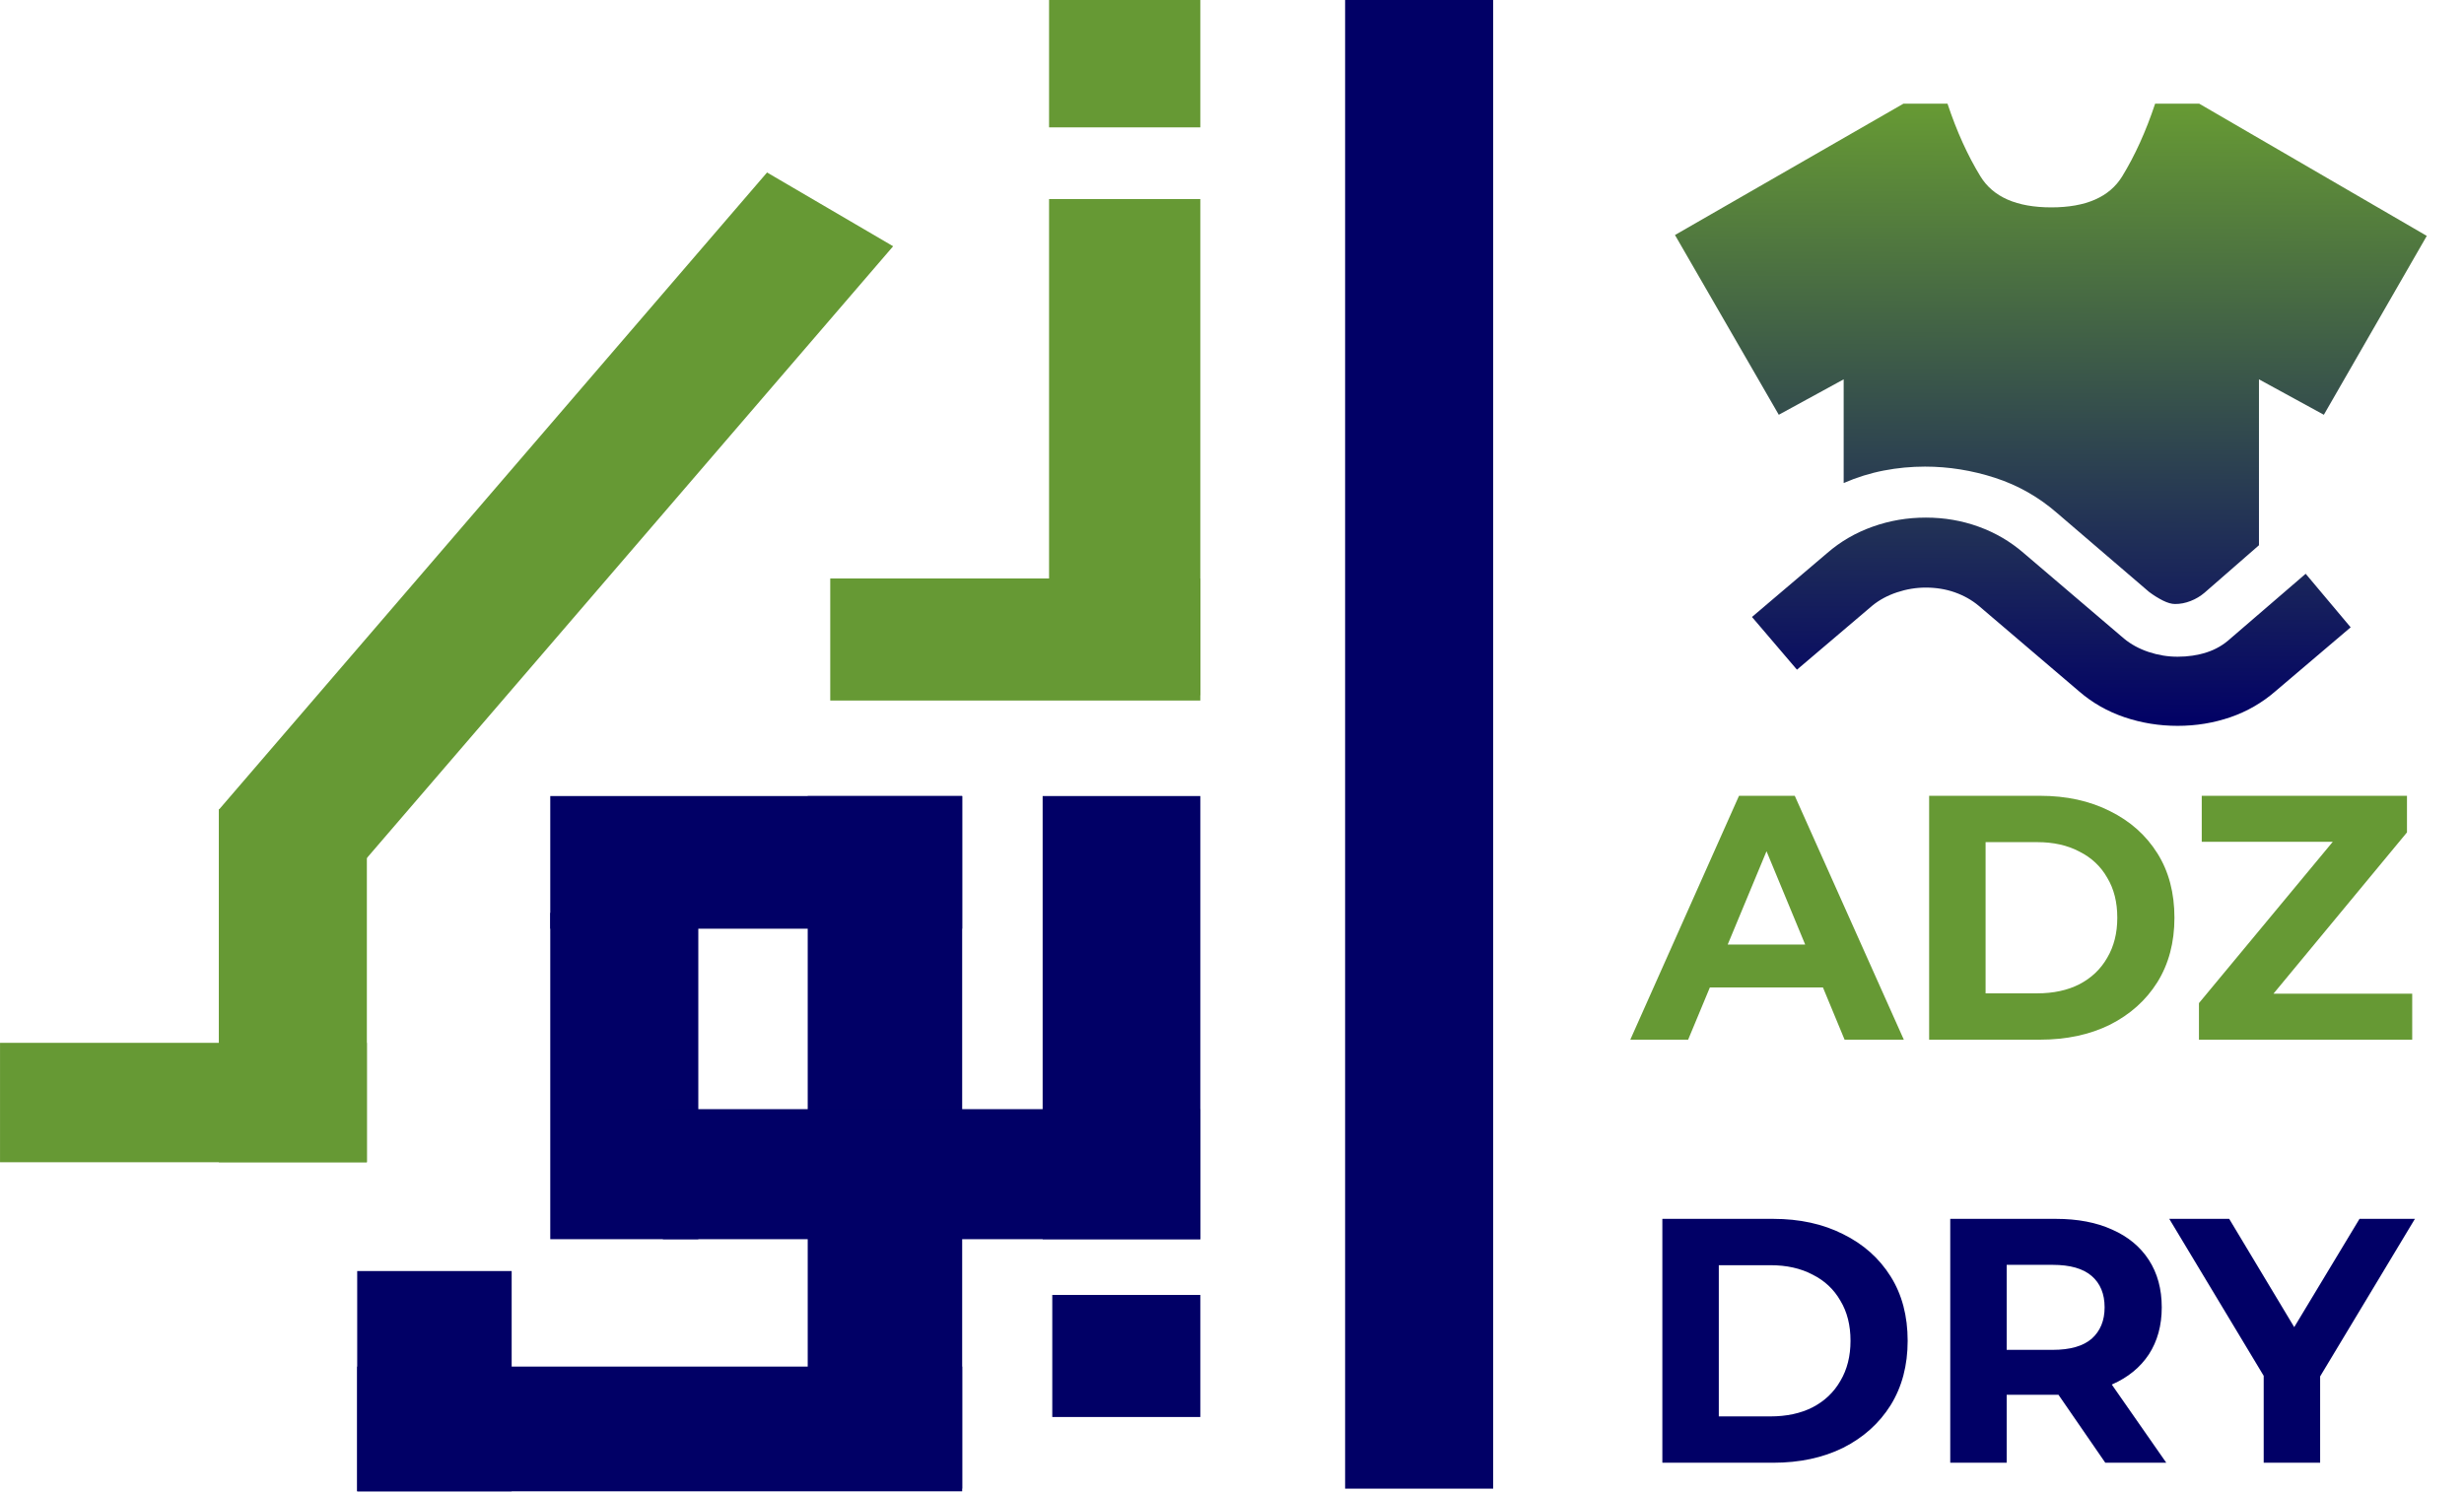 <svg width="99" height="60" viewBox="0 0 99 60" fill="none" xmlns="http://www.w3.org/2000/svg">
<path d="M74.076 19.41V15.243L71.469 16.667L67.298 9.444L76.475 4.167H78.248C78.618 5.278 79.059 6.25 79.569 7.083C80.078 7.917 81.028 8.333 82.419 8.333C83.809 8.333 84.76 7.917 85.269 7.083C85.779 6.25 86.22 5.278 86.59 4.167H88.363L97.505 9.479L93.369 16.667L90.762 15.243V21.91L88.572 23.82C88.409 23.958 88.224 24.069 88.016 24.15C87.807 24.232 87.598 24.272 87.39 24.271C87.251 24.271 87.089 24.225 86.903 24.132C86.718 24.039 86.532 23.924 86.347 23.785L82.662 20.625C81.921 19.977 81.087 19.502 80.159 19.201C79.233 18.901 78.294 18.75 77.344 18.75C76.788 18.75 76.237 18.802 75.692 18.907C75.147 19.012 74.608 19.179 74.076 19.41ZM72.199 26.91L70.392 24.792L73.416 22.222C73.949 21.759 74.557 21.406 75.242 21.163C75.926 20.919 76.638 20.798 77.379 20.799C78.12 20.799 78.827 20.92 79.499 21.164C80.171 21.407 80.774 21.76 81.307 22.222L85.339 25.66C85.617 25.891 85.948 26.071 86.33 26.199C86.713 26.326 87.101 26.39 87.494 26.389C87.911 26.389 88.3 26.331 88.659 26.215C89.019 26.1 89.337 25.914 89.615 25.66L92.639 23.056L94.446 25.208L91.422 27.778C90.889 28.241 90.287 28.588 89.615 28.82C88.942 29.051 88.236 29.167 87.494 29.167C86.753 29.167 86.04 29.051 85.357 28.82C84.674 28.588 84.065 28.241 83.531 27.778L79.499 24.34C79.221 24.109 78.903 23.93 78.544 23.803C78.185 23.676 77.797 23.612 77.379 23.611C76.985 23.611 76.597 23.675 76.215 23.803C75.833 23.931 75.502 24.11 75.223 24.34L72.199 26.91Z" fill="url(#paint0_linear_7_81)"/>
<rect x="54.045" width="5.948" height="59.819" fill="#010066"/>
<rect x="32.453" y="31.988" width="6.206" height="27.83" fill="#010066"/>
<rect x="38.659" y="31.988" width="5.331" height="16.55" transform="rotate(90 38.659 31.988)" fill="#010066"/>
<rect x="28.057" y="49.795" width="5.948" height="13.115" transform="rotate(-180 28.057 49.795)" fill="#010066"/>
<rect x="26.634" y="49.795" width="5.225" height="21.592" transform="rotate(-90 26.634 49.795)" fill="#010066"/>
<rect x="48.227" y="49.795" width="6.335" height="17.807" transform="rotate(180 48.227 49.795)" fill="#010066"/>
<rect x="38.659" y="54.914" width="5.012" height="24.307" transform="rotate(90 38.659 54.914)" fill="#010066"/>
<rect x="20.558" y="59.925" width="6.206" height="8.85" transform="rotate(-180 20.558 59.925)" fill="#010066"/>
<rect x="48.227" y="52.035" width="4.905" height="5.948" transform="rotate(90 48.227 52.035)" fill="#010066"/>
<rect x="48.227" y="23.245" width="4.905" height="14.869" transform="rotate(90 48.227 23.245)" fill="#669934"/>
<rect x="48.227" y="27.937" width="6.077" height="19.939" transform="rotate(-180 48.227 27.937)" fill="#669934"/>
<rect x="48.227" width="5.118" height="6.077" transform="rotate(90 48.227 0)" fill="#669934"/>
<rect x="14.74" y="41.905" width="4.798" height="14.739" transform="rotate(90 14.74 41.905)" fill="#669934"/>
<rect x="14.74" y="46.703" width="5.948" height="14.182" transform="rotate(-180 14.74 46.703)" fill="#669934"/>
<rect width="5.87" height="33.787" transform="matrix(0.863 0.505 -0.652 0.758 30.819 6.931)" fill="#669934"/>
<path d="M65.503 41.778L69.871 31.978H72.111L76.493 41.778H74.113L70.529 33.126H71.425L67.827 41.778H65.503ZM67.687 39.678L68.289 37.956H73.329L73.945 39.678H67.687ZM77.51 41.778V31.978H81.962C83.026 31.978 83.964 32.183 84.776 32.594C85.588 32.995 86.223 33.56 86.68 34.288C87.138 35.016 87.366 35.879 87.366 36.878C87.366 37.867 87.138 38.73 86.68 39.468C86.223 40.196 85.588 40.765 84.776 41.176C83.964 41.577 83.026 41.778 81.962 41.778H77.51ZM79.778 39.916H81.85C82.504 39.916 83.068 39.794 83.544 39.552C84.029 39.3 84.403 38.945 84.664 38.488C84.935 38.03 85.07 37.494 85.07 36.878C85.07 36.252 84.935 35.716 84.664 35.268C84.403 34.81 84.029 34.46 83.544 34.218C83.068 33.966 82.504 33.84 81.85 33.84H79.778V39.916ZM88.351 41.778V40.308L94.413 33L94.693 33.826H88.463V31.978H96.709V33.448L90.661 40.756L90.381 39.93H96.919V41.778H88.351Z" fill="#669934"/>
<path d="M66.791 58.778V48.978H71.243C72.307 48.978 73.245 49.183 74.057 49.594C74.869 49.995 75.504 50.56 75.961 51.288C76.419 52.016 76.647 52.879 76.647 53.878C76.647 54.867 76.419 55.73 75.961 56.468C75.504 57.196 74.869 57.765 74.057 58.176C73.245 58.577 72.307 58.778 71.243 58.778H66.791ZM69.059 56.916H71.131C71.785 56.916 72.349 56.794 72.825 56.552C73.311 56.3 73.684 55.945 73.945 55.488C74.216 55.03 74.351 54.494 74.351 53.878C74.351 53.252 74.216 52.716 73.945 52.268C73.684 51.81 73.311 51.46 72.825 51.218C72.349 50.966 71.785 50.84 71.131 50.84H69.059V56.916ZM78.358 58.778V48.978H82.6C83.477 48.978 84.233 49.122 84.868 49.412C85.502 49.692 85.993 50.098 86.338 50.63C86.683 51.162 86.856 51.796 86.856 52.534C86.856 53.262 86.683 53.892 86.338 54.424C85.993 54.946 85.502 55.348 84.868 55.628C84.233 55.908 83.477 56.048 82.6 56.048H79.618L80.626 55.054V58.778H78.358ZM84.588 58.778L82.138 55.222H84.56L87.038 58.778H84.588ZM80.626 55.306L79.618 54.242H82.474C83.174 54.242 83.697 54.092 84.042 53.794C84.387 53.486 84.56 53.066 84.56 52.534C84.56 51.992 84.387 51.572 84.042 51.274C83.697 50.975 83.174 50.826 82.474 50.826H79.618L80.626 49.748V55.306ZM90.952 58.778V54.774L91.47 56.146L87.158 48.978H89.566L92.87 54.48H91.484L94.802 48.978H97.028L92.716 56.146L93.22 54.774V58.778H90.952Z" fill="#010066"/>
<defs>
<linearGradient id="paint0_linear_7_81" x1="82.402" y1="4.167" x2="82.315" y2="29.167" gradientUnits="userSpaceOnUse">
<stop offset="0.009" stop-color="#669934"/>
<stop offset="1" stop-color="#010066"/>
</linearGradient>
</defs>
</svg>
